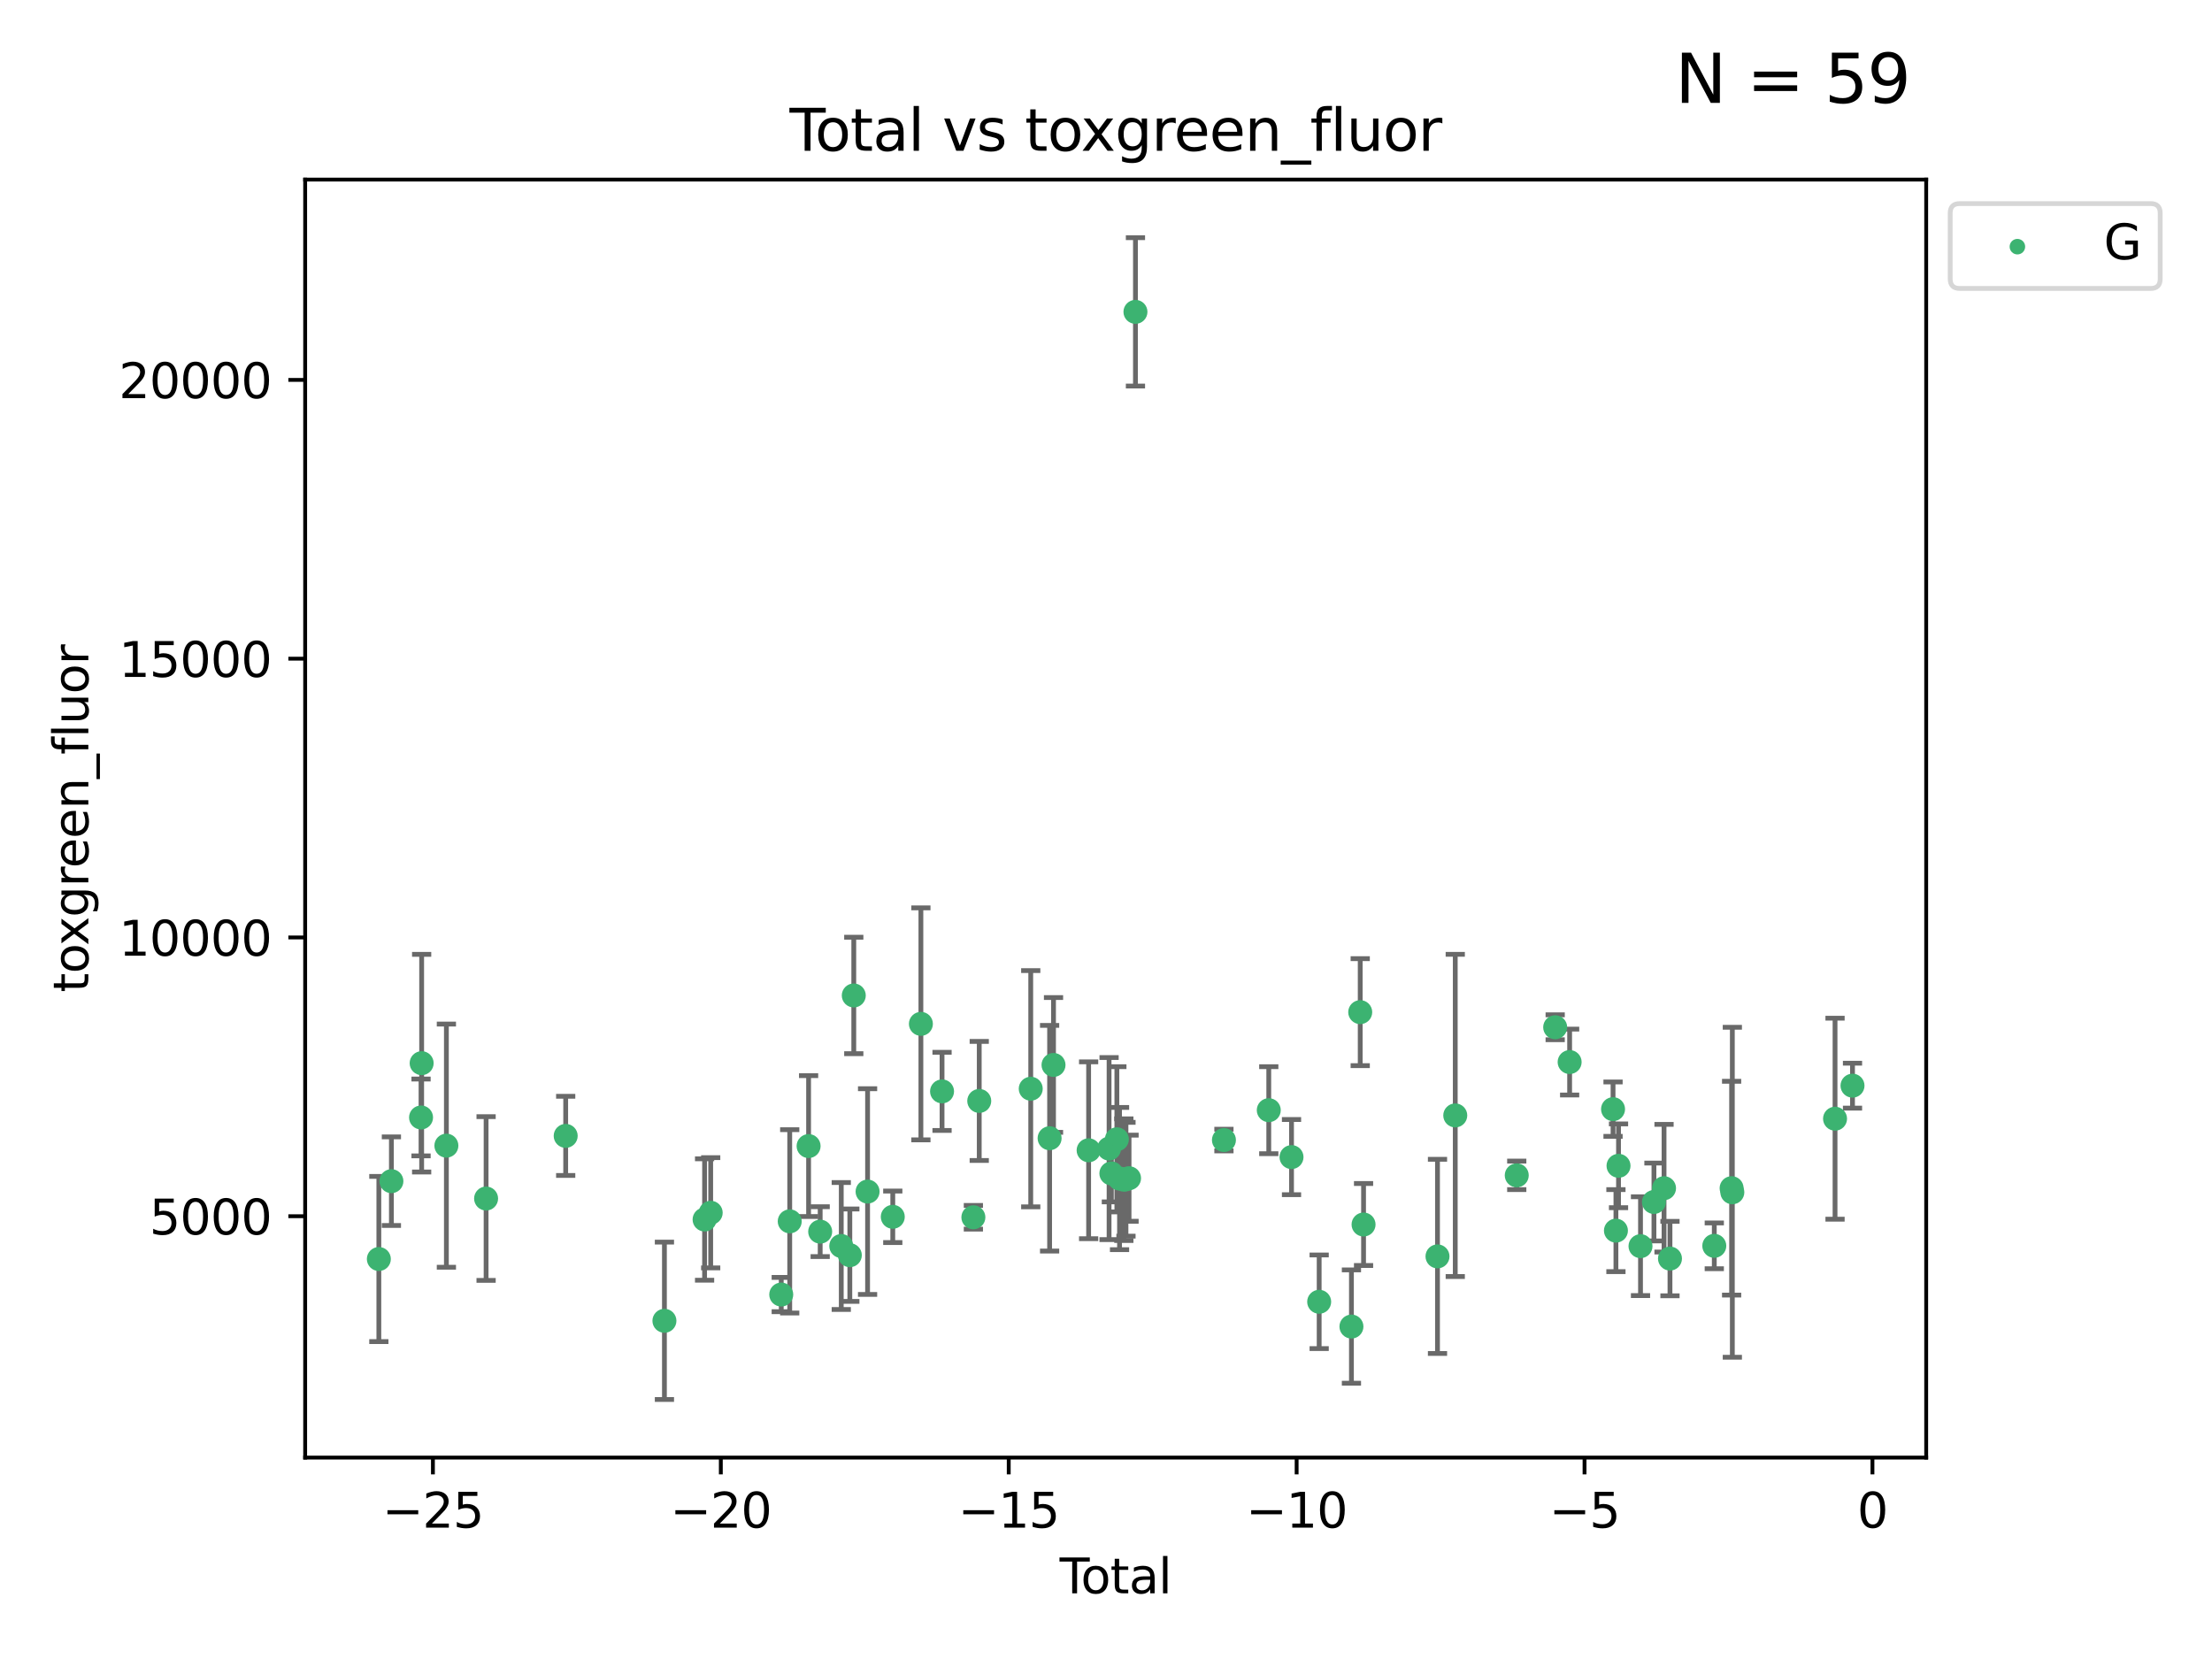 <?xml version="1.0" encoding="utf-8" standalone="no"?>
<!DOCTYPE svg PUBLIC "-//W3C//DTD SVG 1.1//EN"
  "http://www.w3.org/Graphics/SVG/1.1/DTD/svg11.dtd">
<svg xmlns:xlink="http://www.w3.org/1999/xlink" width="460.8pt" height="345.6pt" viewBox="0 0 460.8 345.6" xmlns="http://www.w3.org/2000/svg" version="1.1">
 <defs>
  <style type="text/css">*{stroke-linejoin: round; stroke-linecap: butt}</style>
 </defs>
 <g id="figure_1">
  <g id="patch_1">
   <path d="M 0 345.6 
L 460.8 345.6 
L 460.8 0 
L 0 0 
z
" style="fill: #ffffff"/>
  </g>
  <g id="axes_1">
   <g id="patch_2">
    <path d="M 63.571 303.64 
L 401.26 303.64 
L 401.26 37.411 
L 63.571 37.411 
z
" style="fill: #ffffff"/>
   </g>
   <g id="PathCollection_1">
    <defs>
     <path id="mb769b8dfa2" d="M 0 1.118 
C 0.297 1.118 0.581 1 0.791 0.791 
C 1 0.581 1.118 0.297 1.118 0 
C 1.118 -0.297 1 -0.581 0.791 -0.791 
C 0.581 -1 0.297 -1.118 0 -1.118 
C -0.297 -1.118 -0.581 -1 -0.791 -0.791 
C -1 -0.581 -1.118 -0.297 -1.118 0 
C -1.118 0.297 -1 0.581 -0.791 0.791 
C -0.581 1 -0.297 1.118 0 1.118 
z
" style="stroke: #3cb371"/>
    </defs>
    <g clip-path="url(#pc9accd6a04)">
     <use xlink:href="#mb769b8dfa2" x="78.921" y="262.275" style="fill: #3cb371; stroke: #3cb371"/>
     <use xlink:href="#mb769b8dfa2" x="81.536" y="246.059" style="fill: #3cb371; stroke: #3cb371"/>
     <use xlink:href="#mb769b8dfa2" x="87.712" y="232.789" style="fill: #3cb371; stroke: #3cb371"/>
     <use xlink:href="#mb769b8dfa2" x="87.837" y="221.478" style="fill: #3cb371; stroke: #3cb371"/>
     <use xlink:href="#mb769b8dfa2" x="92.99" y="238.659" style="fill: #3cb371; stroke: #3cb371"/>
     <use xlink:href="#mb769b8dfa2" x="101.262" y="249.676" style="fill: #3cb371; stroke: #3cb371"/>
     <use xlink:href="#mb769b8dfa2" x="117.843" y="236.625" style="fill: #3cb371; stroke: #3cb371"/>
     <use xlink:href="#mb769b8dfa2" x="138.412" y="275.148" style="fill: #3cb371; stroke: #3cb371"/>
     <use xlink:href="#mb769b8dfa2" x="146.778" y="254.048" style="fill: #3cb371; stroke: #3cb371"/>
     <use xlink:href="#mb769b8dfa2" x="148.05" y="252.641" style="fill: #3cb371; stroke: #3cb371"/>
     <use xlink:href="#mb769b8dfa2" x="162.747" y="269.678" style="fill: #3cb371; stroke: #3cb371"/>
     <use xlink:href="#mb769b8dfa2" x="164.514" y="254.428" style="fill: #3cb371; stroke: #3cb371"/>
     <use xlink:href="#mb769b8dfa2" x="168.445" y="238.748" style="fill: #3cb371; stroke: #3cb371"/>
     <use xlink:href="#mb769b8dfa2" x="170.859" y="256.574" style="fill: #3cb371; stroke: #3cb371"/>
     <use xlink:href="#mb769b8dfa2" x="175.251" y="259.566" style="fill: #3cb371; stroke: #3cb371"/>
     <use xlink:href="#mb769b8dfa2" x="177.034" y="261.478" style="fill: #3cb371; stroke: #3cb371"/>
     <use xlink:href="#mb769b8dfa2" x="177.858" y="207.373" style="fill: #3cb371; stroke: #3cb371"/>
     <use xlink:href="#mb769b8dfa2" x="180.732" y="248.227" style="fill: #3cb371; stroke: #3cb371"/>
     <use xlink:href="#mb769b8dfa2" x="185.982" y="253.484" style="fill: #3cb371; stroke: #3cb371"/>
     <use xlink:href="#mb769b8dfa2" x="191.84" y="213.288" style="fill: #3cb371; stroke: #3cb371"/>
     <use xlink:href="#mb769b8dfa2" x="196.246" y="227.355" style="fill: #3cb371; stroke: #3cb371"/>
     <use xlink:href="#mb769b8dfa2" x="202.772" y="253.586" style="fill: #3cb371; stroke: #3cb371"/>
     <use xlink:href="#mb769b8dfa2" x="203.995" y="229.346" style="fill: #3cb371; stroke: #3cb371"/>
     <use xlink:href="#mb769b8dfa2" x="214.722" y="226.801" style="fill: #3cb371; stroke: #3cb371"/>
     <use xlink:href="#mb769b8dfa2" x="218.653" y="237.114" style="fill: #3cb371; stroke: #3cb371"/>
     <use xlink:href="#mb769b8dfa2" x="219.467" y="221.848" style="fill: #3cb371; stroke: #3cb371"/>
     <use xlink:href="#mb769b8dfa2" x="226.78" y="239.626" style="fill: #3cb371; stroke: #3cb371"/>
     <use xlink:href="#mb769b8dfa2" x="231.041" y="239.271" style="fill: #3cb371; stroke: #3cb371"/>
     <use xlink:href="#mb769b8dfa2" x="231.519" y="244.445" style="fill: #3cb371; stroke: #3cb371"/>
     <use xlink:href="#mb769b8dfa2" x="232.663" y="237.336" style="fill: #3cb371; stroke: #3cb371"/>
     <use xlink:href="#mb769b8dfa2" x="233.22" y="245.516" style="fill: #3cb371; stroke: #3cb371"/>
     <use xlink:href="#mb769b8dfa2" x="234.118" y="245.747" style="fill: #3cb371; stroke: #3cb371"/>
     <use xlink:href="#mb769b8dfa2" x="234.56" y="245.659" style="fill: #3cb371; stroke: #3cb371"/>
     <use xlink:href="#mb769b8dfa2" x="235.201" y="245.441" style="fill: #3cb371; stroke: #3cb371"/>
     <use xlink:href="#mb769b8dfa2" x="236.535" y="64.967" style="fill: #3cb371; stroke: #3cb371"/>
     <use xlink:href="#mb769b8dfa2" x="254.968" y="237.492" style="fill: #3cb371; stroke: #3cb371"/>
     <use xlink:href="#mb769b8dfa2" x="264.308" y="231.271" style="fill: #3cb371; stroke: #3cb371"/>
     <use xlink:href="#mb769b8dfa2" x="269.046" y="241.044" style="fill: #3cb371; stroke: #3cb371"/>
     <use xlink:href="#mb769b8dfa2" x="274.807" y="271.184" style="fill: #3cb371; stroke: #3cb371"/>
     <use xlink:href="#mb769b8dfa2" x="281.529" y="276.348" style="fill: #3cb371; stroke: #3cb371"/>
     <use xlink:href="#mb769b8dfa2" x="283.359" y="210.849" style="fill: #3cb371; stroke: #3cb371"/>
     <use xlink:href="#mb769b8dfa2" x="284.054" y="255.088" style="fill: #3cb371; stroke: #3cb371"/>
     <use xlink:href="#mb769b8dfa2" x="299.457" y="261.727" style="fill: #3cb371; stroke: #3cb371"/>
     <use xlink:href="#mb769b8dfa2" x="303.157" y="232.364" style="fill: #3cb371; stroke: #3cb371"/>
     <use xlink:href="#mb769b8dfa2" x="315.967" y="244.846" style="fill: #3cb371; stroke: #3cb371"/>
     <use xlink:href="#mb769b8dfa2" x="323.973" y="213.997" style="fill: #3cb371; stroke: #3cb371"/>
     <use xlink:href="#mb769b8dfa2" x="326.983" y="221.245" style="fill: #3cb371; stroke: #3cb371"/>
     <use xlink:href="#mb769b8dfa2" x="336.027" y="231.055" style="fill: #3cb371; stroke: #3cb371"/>
     <use xlink:href="#mb769b8dfa2" x="336.628" y="256.363" style="fill: #3cb371; stroke: #3cb371"/>
     <use xlink:href="#mb769b8dfa2" x="337.168" y="242.857" style="fill: #3cb371; stroke: #3cb371"/>
     <use xlink:href="#mb769b8dfa2" x="341.748" y="259.599" style="fill: #3cb371; stroke: #3cb371"/>
     <use xlink:href="#mb769b8dfa2" x="344.547" y="250.396" style="fill: #3cb371; stroke: #3cb371"/>
     <use xlink:href="#mb769b8dfa2" x="346.649" y="247.523" style="fill: #3cb371; stroke: #3cb371"/>
     <use xlink:href="#mb769b8dfa2" x="347.887" y="262.184" style="fill: #3cb371; stroke: #3cb371"/>
     <use xlink:href="#mb769b8dfa2" x="357.117" y="259.531" style="fill: #3cb371; stroke: #3cb371"/>
     <use xlink:href="#mb769b8dfa2" x="360.727" y="247.521" style="fill: #3cb371; stroke: #3cb371"/>
     <use xlink:href="#mb769b8dfa2" x="360.878" y="248.374" style="fill: #3cb371; stroke: #3cb371"/>
     <use xlink:href="#mb769b8dfa2" x="382.273" y="233.046" style="fill: #3cb371; stroke: #3cb371"/>
     <use xlink:href="#mb769b8dfa2" x="385.911" y="226.164" style="fill: #3cb371; stroke: #3cb371"/>
    </g>
   </g>
   <g id="matplotlib.axis_1">
    <g id="xtick_1">
     <g id="line2d_1">
      <defs>
       <path id="m10fb995ee6" d="M 0 0 
L 0 3.5 
" style="stroke: #000000; stroke-width: 0.8"/>
      </defs>
      <g>
       <use xlink:href="#m10fb995ee6" x="90.184" y="303.64" style="stroke: #000000; stroke-width: 0.8"/>
      </g>
     </g>
     <g id="text_1">
      <!-- −25 -->
      <g transform="translate(79.632 318.238)scale(0.1 -0.1)">
       <defs>
        <path id="DejaVuSans-2212" d="M 678 2272 
L 4684 2272 
L 4684 1741 
L 678 1741 
L 678 2272 
z
" transform="scale(0.016)"/>
        <path id="DejaVuSans-32" d="M 1228 531 
L 3431 531 
L 3431 0 
L 469 0 
L 469 531 
Q 828 903 1448 1529 
Q 2069 2156 2228 2338 
Q 2531 2678 2651 2914 
Q 2772 3150 2772 3378 
Q 2772 3750 2511 3984 
Q 2250 4219 1831 4219 
Q 1534 4219 1204 4116 
Q 875 4013 500 3803 
L 500 4441 
Q 881 4594 1212 4672 
Q 1544 4750 1819 4750 
Q 2544 4750 2975 4387 
Q 3406 4025 3406 3419 
Q 3406 3131 3298 2873 
Q 3191 2616 2906 2266 
Q 2828 2175 2409 1742 
Q 1991 1309 1228 531 
z
" transform="scale(0.016)"/>
        <path id="DejaVuSans-35" d="M 691 4666 
L 3169 4666 
L 3169 4134 
L 1269 4134 
L 1269 2991 
Q 1406 3038 1543 3061 
Q 1681 3084 1819 3084 
Q 2600 3084 3056 2656 
Q 3513 2228 3513 1497 
Q 3513 744 3044 326 
Q 2575 -91 1722 -91 
Q 1428 -91 1123 -41 
Q 819 9 494 109 
L 494 744 
Q 775 591 1075 516 
Q 1375 441 1709 441 
Q 2250 441 2565 725 
Q 2881 1009 2881 1497 
Q 2881 1984 2565 2268 
Q 2250 2553 1709 2553 
Q 1456 2553 1204 2497 
Q 953 2441 691 2322 
L 691 4666 
z
" transform="scale(0.016)"/>
       </defs>
       <use xlink:href="#DejaVuSans-2212"/>
       <use xlink:href="#DejaVuSans-32" x="83.789"/>
       <use xlink:href="#DejaVuSans-35" x="147.412"/>
      </g>
     </g>
    </g>
    <g id="xtick_2">
     <g id="line2d_2">
      <g>
       <use xlink:href="#m10fb995ee6" x="150.16" y="303.64" style="stroke: #000000; stroke-width: 0.8"/>
      </g>
     </g>
     <g id="text_2">
      <!-- −20 -->
      <g transform="translate(139.608 318.238)scale(0.1 -0.1)">
       <defs>
        <path id="DejaVuSans-30" d="M 2034 4250 
Q 1547 4250 1301 3770 
Q 1056 3291 1056 2328 
Q 1056 1369 1301 889 
Q 1547 409 2034 409 
Q 2525 409 2770 889 
Q 3016 1369 3016 2328 
Q 3016 3291 2770 3770 
Q 2525 4250 2034 4250 
z
M 2034 4750 
Q 2819 4750 3233 4129 
Q 3647 3509 3647 2328 
Q 3647 1150 3233 529 
Q 2819 -91 2034 -91 
Q 1250 -91 836 529 
Q 422 1150 422 2328 
Q 422 3509 836 4129 
Q 1250 4750 2034 4750 
z
" transform="scale(0.016)"/>
       </defs>
       <use xlink:href="#DejaVuSans-2212"/>
       <use xlink:href="#DejaVuSans-32" x="83.789"/>
       <use xlink:href="#DejaVuSans-30" x="147.412"/>
      </g>
     </g>
    </g>
    <g id="xtick_3">
     <g id="line2d_3">
      <g>
       <use xlink:href="#m10fb995ee6" x="210.136" y="303.64" style="stroke: #000000; stroke-width: 0.8"/>
      </g>
     </g>
     <g id="text_3">
      <!-- −15 -->
      <g transform="translate(199.584 318.238)scale(0.1 -0.1)">
       <defs>
        <path id="DejaVuSans-31" d="M 794 531 
L 1825 531 
L 1825 4091 
L 703 3866 
L 703 4441 
L 1819 4666 
L 2450 4666 
L 2450 531 
L 3481 531 
L 3481 0 
L 794 0 
L 794 531 
z
" transform="scale(0.016)"/>
       </defs>
       <use xlink:href="#DejaVuSans-2212"/>
       <use xlink:href="#DejaVuSans-31" x="83.789"/>
       <use xlink:href="#DejaVuSans-35" x="147.412"/>
      </g>
     </g>
    </g>
    <g id="xtick_4">
     <g id="line2d_4">
      <g>
       <use xlink:href="#m10fb995ee6" x="270.112" y="303.64" style="stroke: #000000; stroke-width: 0.8"/>
      </g>
     </g>
     <g id="text_4">
      <!-- −10 -->
      <g transform="translate(259.56 318.238)scale(0.1 -0.1)">
       <use xlink:href="#DejaVuSans-2212"/>
       <use xlink:href="#DejaVuSans-31" x="83.789"/>
       <use xlink:href="#DejaVuSans-30" x="147.412"/>
      </g>
     </g>
    </g>
    <g id="xtick_5">
     <g id="line2d_5">
      <g>
       <use xlink:href="#m10fb995ee6" x="330.088" y="303.64" style="stroke: #000000; stroke-width: 0.8"/>
      </g>
     </g>
     <g id="text_5">
      <!-- −5 -->
      <g transform="translate(322.717 318.238)scale(0.1 -0.1)">
       <use xlink:href="#DejaVuSans-2212"/>
       <use xlink:href="#DejaVuSans-35" x="83.789"/>
      </g>
     </g>
    </g>
    <g id="xtick_6">
     <g id="line2d_6">
      <g>
       <use xlink:href="#m10fb995ee6" x="390.064" y="303.64" style="stroke: #000000; stroke-width: 0.8"/>
      </g>
     </g>
     <g id="text_6">
      <!-- 0 -->
      <g transform="translate(386.883 318.238)scale(0.1 -0.1)">
       <use xlink:href="#DejaVuSans-30"/>
      </g>
     </g>
    </g>
    <g id="text_7">
     <!-- Total -->
     <g transform="translate(220.739 331.917)scale(0.1 -0.1)">
      <defs>
       <path id="DejaVuSans-54" d="M -19 4666 
L 3928 4666 
L 3928 4134 
L 2272 4134 
L 2272 0 
L 1638 0 
L 1638 4134 
L -19 4134 
L -19 4666 
z
" transform="scale(0.016)"/>
       <path id="DejaVuSans-6f" d="M 1959 3097 
Q 1497 3097 1228 2736 
Q 959 2375 959 1747 
Q 959 1119 1226 758 
Q 1494 397 1959 397 
Q 2419 397 2687 759 
Q 2956 1122 2956 1747 
Q 2956 2369 2687 2733 
Q 2419 3097 1959 3097 
z
M 1959 3584 
Q 2709 3584 3137 3096 
Q 3566 2609 3566 1747 
Q 3566 888 3137 398 
Q 2709 -91 1959 -91 
Q 1206 -91 779 398 
Q 353 888 353 1747 
Q 353 2609 779 3096 
Q 1206 3584 1959 3584 
z
" transform="scale(0.016)"/>
       <path id="DejaVuSans-74" d="M 1172 4494 
L 1172 3500 
L 2356 3500 
L 2356 3053 
L 1172 3053 
L 1172 1153 
Q 1172 725 1289 603 
Q 1406 481 1766 481 
L 2356 481 
L 2356 0 
L 1766 0 
Q 1100 0 847 248 
Q 594 497 594 1153 
L 594 3053 
L 172 3053 
L 172 3500 
L 594 3500 
L 594 4494 
L 1172 4494 
z
" transform="scale(0.016)"/>
       <path id="DejaVuSans-61" d="M 2194 1759 
Q 1497 1759 1228 1600 
Q 959 1441 959 1056 
Q 959 750 1161 570 
Q 1363 391 1709 391 
Q 2188 391 2477 730 
Q 2766 1069 2766 1631 
L 2766 1759 
L 2194 1759 
z
M 3341 1997 
L 3341 0 
L 2766 0 
L 2766 531 
Q 2569 213 2275 61 
Q 1981 -91 1556 -91 
Q 1019 -91 701 211 
Q 384 513 384 1019 
Q 384 1609 779 1909 
Q 1175 2209 1959 2209 
L 2766 2209 
L 2766 2266 
Q 2766 2663 2505 2880 
Q 2244 3097 1772 3097 
Q 1472 3097 1187 3025 
Q 903 2953 641 2809 
L 641 3341 
Q 956 3463 1253 3523 
Q 1550 3584 1831 3584 
Q 2591 3584 2966 3190 
Q 3341 2797 3341 1997 
z
" transform="scale(0.016)"/>
       <path id="DejaVuSans-6c" d="M 603 4863 
L 1178 4863 
L 1178 0 
L 603 0 
L 603 4863 
z
" transform="scale(0.016)"/>
      </defs>
      <use xlink:href="#DejaVuSans-54"/>
      <use xlink:href="#DejaVuSans-6f" x="44.084"/>
      <use xlink:href="#DejaVuSans-74" x="105.266"/>
      <use xlink:href="#DejaVuSans-61" x="144.475"/>
      <use xlink:href="#DejaVuSans-6c" x="205.754"/>
     </g>
    </g>
   </g>
   <g id="matplotlib.axis_2">
    <g id="ytick_1">
     <g id="line2d_7">
      <defs>
       <path id="m0b64a073e6" d="M 0 0 
L -3.5 0 
" style="stroke: #000000; stroke-width: 0.8"/>
      </defs>
      <g>
       <use xlink:href="#m0b64a073e6" x="63.571" y="253.36" style="stroke: #000000; stroke-width: 0.8"/>
      </g>
     </g>
     <g id="text_8">
      <!-- 5000 -->
      <g transform="translate(31.121 257.159)scale(0.1 -0.1)">
       <use xlink:href="#DejaVuSans-35"/>
       <use xlink:href="#DejaVuSans-30" x="63.623"/>
       <use xlink:href="#DejaVuSans-30" x="127.246"/>
       <use xlink:href="#DejaVuSans-30" x="190.869"/>
      </g>
     </g>
    </g>
    <g id="ytick_2">
     <g id="line2d_8">
      <g>
       <use xlink:href="#m0b64a073e6" x="63.571" y="195.287" style="stroke: #000000; stroke-width: 0.8"/>
      </g>
     </g>
     <g id="text_9">
      <!-- 10000 -->
      <g transform="translate(24.759 199.086)scale(0.1 -0.1)">
       <use xlink:href="#DejaVuSans-31"/>
       <use xlink:href="#DejaVuSans-30" x="63.623"/>
       <use xlink:href="#DejaVuSans-30" x="127.246"/>
       <use xlink:href="#DejaVuSans-30" x="190.869"/>
       <use xlink:href="#DejaVuSans-30" x="254.492"/>
      </g>
     </g>
    </g>
    <g id="ytick_3">
     <g id="line2d_9">
      <g>
       <use xlink:href="#m0b64a073e6" x="63.571" y="137.214" style="stroke: #000000; stroke-width: 0.8"/>
      </g>
     </g>
     <g id="text_10">
      <!-- 15000 -->
      <g transform="translate(24.759 141.014)scale(0.1 -0.1)">
       <use xlink:href="#DejaVuSans-31"/>
       <use xlink:href="#DejaVuSans-35" x="63.623"/>
       <use xlink:href="#DejaVuSans-30" x="127.246"/>
       <use xlink:href="#DejaVuSans-30" x="190.869"/>
       <use xlink:href="#DejaVuSans-30" x="254.492"/>
      </g>
     </g>
    </g>
    <g id="ytick_4">
     <g id="line2d_10">
      <g>
       <use xlink:href="#m0b64a073e6" x="63.571" y="79.142" style="stroke: #000000; stroke-width: 0.8"/>
      </g>
     </g>
     <g id="text_11">
      <!-- 20000 -->
      <g transform="translate(24.759 82.941)scale(0.1 -0.1)">
       <use xlink:href="#DejaVuSans-32"/>
       <use xlink:href="#DejaVuSans-30" x="63.623"/>
       <use xlink:href="#DejaVuSans-30" x="127.246"/>
       <use xlink:href="#DejaVuSans-30" x="190.869"/>
       <use xlink:href="#DejaVuSans-30" x="254.492"/>
      </g>
     </g>
    </g>
    <g id="text_12">
     <!-- toxgreen_fluor -->
     <g transform="translate(18.401 206.72)rotate(-90)scale(0.1 -0.1)">
      <defs>
       <path id="DejaVuSans-78" d="M 3513 3500 
L 2247 1797 
L 3578 0 
L 2900 0 
L 1881 1375 
L 863 0 
L 184 0 
L 1544 1831 
L 300 3500 
L 978 3500 
L 1906 2253 
L 2834 3500 
L 3513 3500 
z
" transform="scale(0.016)"/>
       <path id="DejaVuSans-67" d="M 2906 1791 
Q 2906 2416 2648 2759 
Q 2391 3103 1925 3103 
Q 1463 3103 1205 2759 
Q 947 2416 947 1791 
Q 947 1169 1205 825 
Q 1463 481 1925 481 
Q 2391 481 2648 825 
Q 2906 1169 2906 1791 
z
M 3481 434 
Q 3481 -459 3084 -895 
Q 2688 -1331 1869 -1331 
Q 1566 -1331 1297 -1286 
Q 1028 -1241 775 -1147 
L 775 -588 
Q 1028 -725 1275 -790 
Q 1522 -856 1778 -856 
Q 2344 -856 2625 -561 
Q 2906 -266 2906 331 
L 2906 616 
Q 2728 306 2450 153 
Q 2172 0 1784 0 
Q 1141 0 747 490 
Q 353 981 353 1791 
Q 353 2603 747 3093 
Q 1141 3584 1784 3584 
Q 2172 3584 2450 3431 
Q 2728 3278 2906 2969 
L 2906 3500 
L 3481 3500 
L 3481 434 
z
" transform="scale(0.016)"/>
       <path id="DejaVuSans-72" d="M 2631 2963 
Q 2534 3019 2420 3045 
Q 2306 3072 2169 3072 
Q 1681 3072 1420 2755 
Q 1159 2438 1159 1844 
L 1159 0 
L 581 0 
L 581 3500 
L 1159 3500 
L 1159 2956 
Q 1341 3275 1631 3429 
Q 1922 3584 2338 3584 
Q 2397 3584 2469 3576 
Q 2541 3569 2628 3553 
L 2631 2963 
z
" transform="scale(0.016)"/>
       <path id="DejaVuSans-65" d="M 3597 1894 
L 3597 1613 
L 953 1613 
Q 991 1019 1311 708 
Q 1631 397 2203 397 
Q 2534 397 2845 478 
Q 3156 559 3463 722 
L 3463 178 
Q 3153 47 2828 -22 
Q 2503 -91 2169 -91 
Q 1331 -91 842 396 
Q 353 884 353 1716 
Q 353 2575 817 3079 
Q 1281 3584 2069 3584 
Q 2775 3584 3186 3129 
Q 3597 2675 3597 1894 
z
M 3022 2063 
Q 3016 2534 2758 2815 
Q 2500 3097 2075 3097 
Q 1594 3097 1305 2825 
Q 1016 2553 972 2059 
L 3022 2063 
z
" transform="scale(0.016)"/>
       <path id="DejaVuSans-6e" d="M 3513 2113 
L 3513 0 
L 2938 0 
L 2938 2094 
Q 2938 2591 2744 2837 
Q 2550 3084 2163 3084 
Q 1697 3084 1428 2787 
Q 1159 2491 1159 1978 
L 1159 0 
L 581 0 
L 581 3500 
L 1159 3500 
L 1159 2956 
Q 1366 3272 1645 3428 
Q 1925 3584 2291 3584 
Q 2894 3584 3203 3211 
Q 3513 2838 3513 2113 
z
" transform="scale(0.016)"/>
       <path id="DejaVuSans-5f" d="M 3263 -1063 
L 3263 -1509 
L -63 -1509 
L -63 -1063 
L 3263 -1063 
z
" transform="scale(0.016)"/>
       <path id="DejaVuSans-66" d="M 2375 4863 
L 2375 4384 
L 1825 4384 
Q 1516 4384 1395 4259 
Q 1275 4134 1275 3809 
L 1275 3500 
L 2222 3500 
L 2222 3053 
L 1275 3053 
L 1275 0 
L 697 0 
L 697 3053 
L 147 3053 
L 147 3500 
L 697 3500 
L 697 3744 
Q 697 4328 969 4595 
Q 1241 4863 1831 4863 
L 2375 4863 
z
" transform="scale(0.016)"/>
       <path id="DejaVuSans-75" d="M 544 1381 
L 544 3500 
L 1119 3500 
L 1119 1403 
Q 1119 906 1312 657 
Q 1506 409 1894 409 
Q 2359 409 2629 706 
Q 2900 1003 2900 1516 
L 2900 3500 
L 3475 3500 
L 3475 0 
L 2900 0 
L 2900 538 
Q 2691 219 2414 64 
Q 2138 -91 1772 -91 
Q 1169 -91 856 284 
Q 544 659 544 1381 
z
M 1991 3584 
L 1991 3584 
z
" transform="scale(0.016)"/>
      </defs>
      <use xlink:href="#DejaVuSans-74"/>
      <use xlink:href="#DejaVuSans-6f" x="39.209"/>
      <use xlink:href="#DejaVuSans-78" x="97.266"/>
      <use xlink:href="#DejaVuSans-67" x="156.445"/>
      <use xlink:href="#DejaVuSans-72" x="219.922"/>
      <use xlink:href="#DejaVuSans-65" x="258.785"/>
      <use xlink:href="#DejaVuSans-65" x="320.309"/>
      <use xlink:href="#DejaVuSans-6e" x="381.832"/>
      <use xlink:href="#DejaVuSans-5f" x="445.211"/>
      <use xlink:href="#DejaVuSans-66" x="495.211"/>
      <use xlink:href="#DejaVuSans-6c" x="530.416"/>
      <use xlink:href="#DejaVuSans-75" x="558.199"/>
      <use xlink:href="#DejaVuSans-6f" x="621.578"/>
      <use xlink:href="#DejaVuSans-72" x="682.76"/>
     </g>
    </g>
   </g>
   <g id="LineCollection_1">
    <path d="M 78.921 279.48 
L 78.921 245.069 
" clip-path="url(#pc9accd6a04)" style="fill: none; stroke: #696969"/>
    <path d="M 81.536 255.286 
L 81.536 236.832 
" clip-path="url(#pc9accd6a04)" style="fill: none; stroke: #696969"/>
    <path d="M 87.712 240.792 
L 87.712 224.785 
" clip-path="url(#pc9accd6a04)" style="fill: none; stroke: #696969"/>
    <path d="M 87.837 244.149 
L 87.837 198.806 
" clip-path="url(#pc9accd6a04)" style="fill: none; stroke: #696969"/>
    <path d="M 92.99 263.987 
L 92.99 213.332 
" clip-path="url(#pc9accd6a04)" style="fill: none; stroke: #696969"/>
    <path d="M 101.262 266.733 
L 101.262 232.618 
" clip-path="url(#pc9accd6a04)" style="fill: none; stroke: #696969"/>
    <path d="M 117.843 244.87 
L 117.843 228.381 
" clip-path="url(#pc9accd6a04)" style="fill: none; stroke: #696969"/>
    <path d="M 138.412 291.539 
L 138.412 258.758 
" clip-path="url(#pc9accd6a04)" style="fill: none; stroke: #696969"/>
    <path d="M 146.778 266.69 
L 146.778 241.405 
" clip-path="url(#pc9accd6a04)" style="fill: none; stroke: #696969"/>
    <path d="M 148.05 264.126 
L 148.05 241.156 
" clip-path="url(#pc9accd6a04)" style="fill: none; stroke: #696969"/>
    <path d="M 162.747 273.247 
L 162.747 266.109 
" clip-path="url(#pc9accd6a04)" style="fill: none; stroke: #696969"/>
    <path d="M 164.514 273.524 
L 164.514 235.332 
" clip-path="url(#pc9accd6a04)" style="fill: none; stroke: #696969"/>
    <path d="M 168.445 253.422 
L 168.445 224.074 
" clip-path="url(#pc9accd6a04)" style="fill: none; stroke: #696969"/>
    <path d="M 170.859 261.766 
L 170.859 251.381 
" clip-path="url(#pc9accd6a04)" style="fill: none; stroke: #696969"/>
    <path d="M 175.251 272.787 
L 175.251 246.345 
" clip-path="url(#pc9accd6a04)" style="fill: none; stroke: #696969"/>
    <path d="M 177.034 271.103 
L 177.034 251.854 
" clip-path="url(#pc9accd6a04)" style="fill: none; stroke: #696969"/>
    <path d="M 177.858 219.501 
L 177.858 195.245 
" clip-path="url(#pc9accd6a04)" style="fill: none; stroke: #696969"/>
    <path d="M 180.732 269.655 
L 180.732 226.8 
" clip-path="url(#pc9accd6a04)" style="fill: none; stroke: #696969"/>
    <path d="M 185.982 258.847 
L 185.982 248.121 
" clip-path="url(#pc9accd6a04)" style="fill: none; stroke: #696969"/>
    <path d="M 191.84 237.453 
L 191.84 189.124 
" clip-path="url(#pc9accd6a04)" style="fill: none; stroke: #696969"/>
    <path d="M 196.246 235.496 
L 196.246 219.213 
" clip-path="url(#pc9accd6a04)" style="fill: none; stroke: #696969"/>
    <path d="M 202.772 256.053 
L 202.772 251.119 
" clip-path="url(#pc9accd6a04)" style="fill: none; stroke: #696969"/>
    <path d="M 203.995 241.748 
L 203.995 216.944 
" clip-path="url(#pc9accd6a04)" style="fill: none; stroke: #696969"/>
    <path d="M 214.722 251.409 
L 214.722 202.193 
" clip-path="url(#pc9accd6a04)" style="fill: none; stroke: #696969"/>
    <path d="M 218.653 260.618 
L 218.653 213.61 
" clip-path="url(#pc9accd6a04)" style="fill: none; stroke: #696969"/>
    <path d="M 219.467 235.889 
L 219.467 207.808 
" clip-path="url(#pc9accd6a04)" style="fill: none; stroke: #696969"/>
    <path d="M 226.78 258.046 
L 226.78 221.206 
" clip-path="url(#pc9accd6a04)" style="fill: none; stroke: #696969"/>
    <path d="M 231.041 258.233 
L 231.041 220.309 
" clip-path="url(#pc9accd6a04)" style="fill: none; stroke: #696969"/>
    <path d="M 231.519 250.373 
L 231.519 238.518 
" clip-path="url(#pc9accd6a04)" style="fill: none; stroke: #696969"/>
    <path d="M 232.663 252.46 
L 232.663 222.212 
" clip-path="url(#pc9accd6a04)" style="fill: none; stroke: #696969"/>
    <path d="M 233.22 260.33 
L 233.22 230.703 
" clip-path="url(#pc9accd6a04)" style="fill: none; stroke: #696969"/>
    <path d="M 234.118 258.42 
L 234.118 233.075 
" clip-path="url(#pc9accd6a04)" style="fill: none; stroke: #696969"/>
    <path d="M 234.56 257.517 
L 234.56 233.802 
" clip-path="url(#pc9accd6a04)" style="fill: none; stroke: #696969"/>
    <path d="M 235.201 254.412 
L 235.201 236.471 
" clip-path="url(#pc9accd6a04)" style="fill: none; stroke: #696969"/>
    <path d="M 236.535 80.422 
L 236.535 49.513 
" clip-path="url(#pc9accd6a04)" style="fill: none; stroke: #696969"/>
    <path d="M 254.968 239.749 
L 254.968 235.235 
" clip-path="url(#pc9accd6a04)" style="fill: none; stroke: #696969"/>
    <path d="M 264.308 240.335 
L 264.308 222.207 
" clip-path="url(#pc9accd6a04)" style="fill: none; stroke: #696969"/>
    <path d="M 269.046 248.874 
L 269.046 233.214 
" clip-path="url(#pc9accd6a04)" style="fill: none; stroke: #696969"/>
    <path d="M 274.807 280.938 
L 274.807 261.43 
" clip-path="url(#pc9accd6a04)" style="fill: none; stroke: #696969"/>
    <path d="M 281.529 288.149 
L 281.529 264.546 
" clip-path="url(#pc9accd6a04)" style="fill: none; stroke: #696969"/>
    <path d="M 283.359 221.994 
L 283.359 199.704 
" clip-path="url(#pc9accd6a04)" style="fill: none; stroke: #696969"/>
    <path d="M 284.054 263.627 
L 284.054 246.548 
" clip-path="url(#pc9accd6a04)" style="fill: none; stroke: #696969"/>
    <path d="M 299.457 281.953 
L 299.457 241.502 
" clip-path="url(#pc9accd6a04)" style="fill: none; stroke: #696969"/>
    <path d="M 303.157 265.924 
L 303.157 198.804 
" clip-path="url(#pc9accd6a04)" style="fill: none; stroke: #696969"/>
    <path d="M 315.967 247.818 
L 315.967 241.875 
" clip-path="url(#pc9accd6a04)" style="fill: none; stroke: #696969"/>
    <path d="M 323.973 216.593 
L 323.973 211.402 
" clip-path="url(#pc9accd6a04)" style="fill: none; stroke: #696969"/>
    <path d="M 326.983 228.109 
L 326.983 214.382 
" clip-path="url(#pc9accd6a04)" style="fill: none; stroke: #696969"/>
    <path d="M 336.027 236.719 
L 336.027 225.392 
" clip-path="url(#pc9accd6a04)" style="fill: none; stroke: #696969"/>
    <path d="M 336.628 264.905 
L 336.628 247.82 
" clip-path="url(#pc9accd6a04)" style="fill: none; stroke: #696969"/>
    <path d="M 337.168 251.584 
L 337.168 234.131 
" clip-path="url(#pc9accd6a04)" style="fill: none; stroke: #696969"/>
    <path d="M 341.748 269.895 
L 341.748 249.303 
" clip-path="url(#pc9accd6a04)" style="fill: none; stroke: #696969"/>
    <path d="M 344.547 258.505 
L 344.547 242.287 
" clip-path="url(#pc9accd6a04)" style="fill: none; stroke: #696969"/>
    <path d="M 346.649 260.821 
L 346.649 234.225 
" clip-path="url(#pc9accd6a04)" style="fill: none; stroke: #696969"/>
    <path d="M 347.887 269.935 
L 347.887 254.432 
" clip-path="url(#pc9accd6a04)" style="fill: none; stroke: #696969"/>
    <path d="M 357.117 264.298 
L 357.117 254.764 
" clip-path="url(#pc9accd6a04)" style="fill: none; stroke: #696969"/>
    <path d="M 360.727 269.792 
L 360.727 225.25 
" clip-path="url(#pc9accd6a04)" style="fill: none; stroke: #696969"/>
    <path d="M 360.878 282.744 
L 360.878 214.005 
" clip-path="url(#pc9accd6a04)" style="fill: none; stroke: #696969"/>
    <path d="M 382.273 253.979 
L 382.273 212.113 
" clip-path="url(#pc9accd6a04)" style="fill: none; stroke: #696969"/>
    <path d="M 385.911 230.841 
L 385.911 221.487 
" clip-path="url(#pc9accd6a04)" style="fill: none; stroke: #696969"/>
   </g>
   <g id="line2d_11">
    <defs>
     <path id="m3fbd90fbe0" d="M 2 0 
L -2 -0 
" style="stroke: #696969"/>
    </defs>
    <g clip-path="url(#pc9accd6a04)">
     <use xlink:href="#m3fbd90fbe0" x="78.921" y="279.48" style="fill: #696969; stroke: #696969"/>
     <use xlink:href="#m3fbd90fbe0" x="81.536" y="255.286" style="fill: #696969; stroke: #696969"/>
     <use xlink:href="#m3fbd90fbe0" x="87.712" y="240.792" style="fill: #696969; stroke: #696969"/>
     <use xlink:href="#m3fbd90fbe0" x="87.837" y="244.149" style="fill: #696969; stroke: #696969"/>
     <use xlink:href="#m3fbd90fbe0" x="92.99" y="263.987" style="fill: #696969; stroke: #696969"/>
     <use xlink:href="#m3fbd90fbe0" x="101.262" y="266.733" style="fill: #696969; stroke: #696969"/>
     <use xlink:href="#m3fbd90fbe0" x="117.843" y="244.87" style="fill: #696969; stroke: #696969"/>
     <use xlink:href="#m3fbd90fbe0" x="138.412" y="291.539" style="fill: #696969; stroke: #696969"/>
     <use xlink:href="#m3fbd90fbe0" x="146.778" y="266.69" style="fill: #696969; stroke: #696969"/>
     <use xlink:href="#m3fbd90fbe0" x="148.05" y="264.126" style="fill: #696969; stroke: #696969"/>
     <use xlink:href="#m3fbd90fbe0" x="162.747" y="273.247" style="fill: #696969; stroke: #696969"/>
     <use xlink:href="#m3fbd90fbe0" x="164.514" y="273.524" style="fill: #696969; stroke: #696969"/>
     <use xlink:href="#m3fbd90fbe0" x="168.445" y="253.422" style="fill: #696969; stroke: #696969"/>
     <use xlink:href="#m3fbd90fbe0" x="170.859" y="261.766" style="fill: #696969; stroke: #696969"/>
     <use xlink:href="#m3fbd90fbe0" x="175.251" y="272.787" style="fill: #696969; stroke: #696969"/>
     <use xlink:href="#m3fbd90fbe0" x="177.034" y="271.103" style="fill: #696969; stroke: #696969"/>
     <use xlink:href="#m3fbd90fbe0" x="177.858" y="219.501" style="fill: #696969; stroke: #696969"/>
     <use xlink:href="#m3fbd90fbe0" x="180.732" y="269.655" style="fill: #696969; stroke: #696969"/>
     <use xlink:href="#m3fbd90fbe0" x="185.982" y="258.847" style="fill: #696969; stroke: #696969"/>
     <use xlink:href="#m3fbd90fbe0" x="191.84" y="237.453" style="fill: #696969; stroke: #696969"/>
     <use xlink:href="#m3fbd90fbe0" x="196.246" y="235.496" style="fill: #696969; stroke: #696969"/>
     <use xlink:href="#m3fbd90fbe0" x="202.772" y="256.053" style="fill: #696969; stroke: #696969"/>
     <use xlink:href="#m3fbd90fbe0" x="203.995" y="241.748" style="fill: #696969; stroke: #696969"/>
     <use xlink:href="#m3fbd90fbe0" x="214.722" y="251.409" style="fill: #696969; stroke: #696969"/>
     <use xlink:href="#m3fbd90fbe0" x="218.653" y="260.618" style="fill: #696969; stroke: #696969"/>
     <use xlink:href="#m3fbd90fbe0" x="219.467" y="235.889" style="fill: #696969; stroke: #696969"/>
     <use xlink:href="#m3fbd90fbe0" x="226.78" y="258.046" style="fill: #696969; stroke: #696969"/>
     <use xlink:href="#m3fbd90fbe0" x="231.041" y="258.233" style="fill: #696969; stroke: #696969"/>
     <use xlink:href="#m3fbd90fbe0" x="231.519" y="250.373" style="fill: #696969; stroke: #696969"/>
     <use xlink:href="#m3fbd90fbe0" x="232.663" y="252.46" style="fill: #696969; stroke: #696969"/>
     <use xlink:href="#m3fbd90fbe0" x="233.22" y="260.33" style="fill: #696969; stroke: #696969"/>
     <use xlink:href="#m3fbd90fbe0" x="234.118" y="258.42" style="fill: #696969; stroke: #696969"/>
     <use xlink:href="#m3fbd90fbe0" x="234.56" y="257.517" style="fill: #696969; stroke: #696969"/>
     <use xlink:href="#m3fbd90fbe0" x="235.201" y="254.412" style="fill: #696969; stroke: #696969"/>
     <use xlink:href="#m3fbd90fbe0" x="236.535" y="80.422" style="fill: #696969; stroke: #696969"/>
     <use xlink:href="#m3fbd90fbe0" x="254.968" y="239.749" style="fill: #696969; stroke: #696969"/>
     <use xlink:href="#m3fbd90fbe0" x="264.308" y="240.335" style="fill: #696969; stroke: #696969"/>
     <use xlink:href="#m3fbd90fbe0" x="269.046" y="248.874" style="fill: #696969; stroke: #696969"/>
     <use xlink:href="#m3fbd90fbe0" x="274.807" y="280.938" style="fill: #696969; stroke: #696969"/>
     <use xlink:href="#m3fbd90fbe0" x="281.529" y="288.149" style="fill: #696969; stroke: #696969"/>
     <use xlink:href="#m3fbd90fbe0" x="283.359" y="221.994" style="fill: #696969; stroke: #696969"/>
     <use xlink:href="#m3fbd90fbe0" x="284.054" y="263.627" style="fill: #696969; stroke: #696969"/>
     <use xlink:href="#m3fbd90fbe0" x="299.457" y="281.953" style="fill: #696969; stroke: #696969"/>
     <use xlink:href="#m3fbd90fbe0" x="303.157" y="265.924" style="fill: #696969; stroke: #696969"/>
     <use xlink:href="#m3fbd90fbe0" x="315.967" y="247.818" style="fill: #696969; stroke: #696969"/>
     <use xlink:href="#m3fbd90fbe0" x="323.973" y="216.593" style="fill: #696969; stroke: #696969"/>
     <use xlink:href="#m3fbd90fbe0" x="326.983" y="228.109" style="fill: #696969; stroke: #696969"/>
     <use xlink:href="#m3fbd90fbe0" x="336.027" y="236.719" style="fill: #696969; stroke: #696969"/>
     <use xlink:href="#m3fbd90fbe0" x="336.628" y="264.905" style="fill: #696969; stroke: #696969"/>
     <use xlink:href="#m3fbd90fbe0" x="337.168" y="251.584" style="fill: #696969; stroke: #696969"/>
     <use xlink:href="#m3fbd90fbe0" x="341.748" y="269.895" style="fill: #696969; stroke: #696969"/>
     <use xlink:href="#m3fbd90fbe0" x="344.547" y="258.505" style="fill: #696969; stroke: #696969"/>
     <use xlink:href="#m3fbd90fbe0" x="346.649" y="260.821" style="fill: #696969; stroke: #696969"/>
     <use xlink:href="#m3fbd90fbe0" x="347.887" y="269.935" style="fill: #696969; stroke: #696969"/>
     <use xlink:href="#m3fbd90fbe0" x="357.117" y="264.298" style="fill: #696969; stroke: #696969"/>
     <use xlink:href="#m3fbd90fbe0" x="360.727" y="269.792" style="fill: #696969; stroke: #696969"/>
     <use xlink:href="#m3fbd90fbe0" x="360.878" y="282.744" style="fill: #696969; stroke: #696969"/>
     <use xlink:href="#m3fbd90fbe0" x="382.273" y="253.979" style="fill: #696969; stroke: #696969"/>
     <use xlink:href="#m3fbd90fbe0" x="385.911" y="230.841" style="fill: #696969; stroke: #696969"/>
    </g>
   </g>
   <g id="line2d_12">
    <g clip-path="url(#pc9accd6a04)">
     <use xlink:href="#m3fbd90fbe0" x="78.921" y="245.069" style="fill: #696969; stroke: #696969"/>
     <use xlink:href="#m3fbd90fbe0" x="81.536" y="236.832" style="fill: #696969; stroke: #696969"/>
     <use xlink:href="#m3fbd90fbe0" x="87.712" y="224.785" style="fill: #696969; stroke: #696969"/>
     <use xlink:href="#m3fbd90fbe0" x="87.837" y="198.806" style="fill: #696969; stroke: #696969"/>
     <use xlink:href="#m3fbd90fbe0" x="92.99" y="213.332" style="fill: #696969; stroke: #696969"/>
     <use xlink:href="#m3fbd90fbe0" x="101.262" y="232.618" style="fill: #696969; stroke: #696969"/>
     <use xlink:href="#m3fbd90fbe0" x="117.843" y="228.381" style="fill: #696969; stroke: #696969"/>
     <use xlink:href="#m3fbd90fbe0" x="138.412" y="258.758" style="fill: #696969; stroke: #696969"/>
     <use xlink:href="#m3fbd90fbe0" x="146.778" y="241.405" style="fill: #696969; stroke: #696969"/>
     <use xlink:href="#m3fbd90fbe0" x="148.05" y="241.156" style="fill: #696969; stroke: #696969"/>
     <use xlink:href="#m3fbd90fbe0" x="162.747" y="266.109" style="fill: #696969; stroke: #696969"/>
     <use xlink:href="#m3fbd90fbe0" x="164.514" y="235.332" style="fill: #696969; stroke: #696969"/>
     <use xlink:href="#m3fbd90fbe0" x="168.445" y="224.074" style="fill: #696969; stroke: #696969"/>
     <use xlink:href="#m3fbd90fbe0" x="170.859" y="251.381" style="fill: #696969; stroke: #696969"/>
     <use xlink:href="#m3fbd90fbe0" x="175.251" y="246.345" style="fill: #696969; stroke: #696969"/>
     <use xlink:href="#m3fbd90fbe0" x="177.034" y="251.854" style="fill: #696969; stroke: #696969"/>
     <use xlink:href="#m3fbd90fbe0" x="177.858" y="195.245" style="fill: #696969; stroke: #696969"/>
     <use xlink:href="#m3fbd90fbe0" x="180.732" y="226.8" style="fill: #696969; stroke: #696969"/>
     <use xlink:href="#m3fbd90fbe0" x="185.982" y="248.121" style="fill: #696969; stroke: #696969"/>
     <use xlink:href="#m3fbd90fbe0" x="191.84" y="189.124" style="fill: #696969; stroke: #696969"/>
     <use xlink:href="#m3fbd90fbe0" x="196.246" y="219.213" style="fill: #696969; stroke: #696969"/>
     <use xlink:href="#m3fbd90fbe0" x="202.772" y="251.119" style="fill: #696969; stroke: #696969"/>
     <use xlink:href="#m3fbd90fbe0" x="203.995" y="216.944" style="fill: #696969; stroke: #696969"/>
     <use xlink:href="#m3fbd90fbe0" x="214.722" y="202.193" style="fill: #696969; stroke: #696969"/>
     <use xlink:href="#m3fbd90fbe0" x="218.653" y="213.61" style="fill: #696969; stroke: #696969"/>
     <use xlink:href="#m3fbd90fbe0" x="219.467" y="207.808" style="fill: #696969; stroke: #696969"/>
     <use xlink:href="#m3fbd90fbe0" x="226.78" y="221.206" style="fill: #696969; stroke: #696969"/>
     <use xlink:href="#m3fbd90fbe0" x="231.041" y="220.309" style="fill: #696969; stroke: #696969"/>
     <use xlink:href="#m3fbd90fbe0" x="231.519" y="238.518" style="fill: #696969; stroke: #696969"/>
     <use xlink:href="#m3fbd90fbe0" x="232.663" y="222.212" style="fill: #696969; stroke: #696969"/>
     <use xlink:href="#m3fbd90fbe0" x="233.22" y="230.703" style="fill: #696969; stroke: #696969"/>
     <use xlink:href="#m3fbd90fbe0" x="234.118" y="233.075" style="fill: #696969; stroke: #696969"/>
     <use xlink:href="#m3fbd90fbe0" x="234.56" y="233.802" style="fill: #696969; stroke: #696969"/>
     <use xlink:href="#m3fbd90fbe0" x="235.201" y="236.471" style="fill: #696969; stroke: #696969"/>
     <use xlink:href="#m3fbd90fbe0" x="236.535" y="49.513" style="fill: #696969; stroke: #696969"/>
     <use xlink:href="#m3fbd90fbe0" x="254.968" y="235.235" style="fill: #696969; stroke: #696969"/>
     <use xlink:href="#m3fbd90fbe0" x="264.308" y="222.207" style="fill: #696969; stroke: #696969"/>
     <use xlink:href="#m3fbd90fbe0" x="269.046" y="233.214" style="fill: #696969; stroke: #696969"/>
     <use xlink:href="#m3fbd90fbe0" x="274.807" y="261.43" style="fill: #696969; stroke: #696969"/>
     <use xlink:href="#m3fbd90fbe0" x="281.529" y="264.546" style="fill: #696969; stroke: #696969"/>
     <use xlink:href="#m3fbd90fbe0" x="283.359" y="199.704" style="fill: #696969; stroke: #696969"/>
     <use xlink:href="#m3fbd90fbe0" x="284.054" y="246.548" style="fill: #696969; stroke: #696969"/>
     <use xlink:href="#m3fbd90fbe0" x="299.457" y="241.502" style="fill: #696969; stroke: #696969"/>
     <use xlink:href="#m3fbd90fbe0" x="303.157" y="198.804" style="fill: #696969; stroke: #696969"/>
     <use xlink:href="#m3fbd90fbe0" x="315.967" y="241.875" style="fill: #696969; stroke: #696969"/>
     <use xlink:href="#m3fbd90fbe0" x="323.973" y="211.402" style="fill: #696969; stroke: #696969"/>
     <use xlink:href="#m3fbd90fbe0" x="326.983" y="214.382" style="fill: #696969; stroke: #696969"/>
     <use xlink:href="#m3fbd90fbe0" x="336.027" y="225.392" style="fill: #696969; stroke: #696969"/>
     <use xlink:href="#m3fbd90fbe0" x="336.628" y="247.82" style="fill: #696969; stroke: #696969"/>
     <use xlink:href="#m3fbd90fbe0" x="337.168" y="234.131" style="fill: #696969; stroke: #696969"/>
     <use xlink:href="#m3fbd90fbe0" x="341.748" y="249.303" style="fill: #696969; stroke: #696969"/>
     <use xlink:href="#m3fbd90fbe0" x="344.547" y="242.287" style="fill: #696969; stroke: #696969"/>
     <use xlink:href="#m3fbd90fbe0" x="346.649" y="234.225" style="fill: #696969; stroke: #696969"/>
     <use xlink:href="#m3fbd90fbe0" x="347.887" y="254.432" style="fill: #696969; stroke: #696969"/>
     <use xlink:href="#m3fbd90fbe0" x="357.117" y="254.764" style="fill: #696969; stroke: #696969"/>
     <use xlink:href="#m3fbd90fbe0" x="360.727" y="225.25" style="fill: #696969; stroke: #696969"/>
     <use xlink:href="#m3fbd90fbe0" x="360.878" y="214.005" style="fill: #696969; stroke: #696969"/>
     <use xlink:href="#m3fbd90fbe0" x="382.273" y="212.113" style="fill: #696969; stroke: #696969"/>
     <use xlink:href="#m3fbd90fbe0" x="385.911" y="221.487" style="fill: #696969; stroke: #696969"/>
    </g>
   </g>
   <g id="line2d_13">
    <defs>
     <path id="m03b80ed691" d="M 0 2 
C 0.53 2 1.039 1.789 1.414 1.414 
C 1.789 1.039 2 0.53 2 0 
C 2 -0.53 1.789 -1.039 1.414 -1.414 
C 1.039 -1.789 0.53 -2 0 -2 
C -0.53 -2 -1.039 -1.789 -1.414 -1.414 
C -1.789 -1.039 -2 -0.53 -2 0 
C -2 0.53 -1.789 1.039 -1.414 1.414 
C -1.039 1.789 -0.53 2 0 2 
z
" style="stroke: #3cb371"/>
    </defs>
    <g clip-path="url(#pc9accd6a04)">
     <use xlink:href="#m03b80ed691" x="78.921" y="262.275" style="fill: #3cb371; stroke: #3cb371"/>
     <use xlink:href="#m03b80ed691" x="81.536" y="246.059" style="fill: #3cb371; stroke: #3cb371"/>
     <use xlink:href="#m03b80ed691" x="87.712" y="232.789" style="fill: #3cb371; stroke: #3cb371"/>
     <use xlink:href="#m03b80ed691" x="87.837" y="221.478" style="fill: #3cb371; stroke: #3cb371"/>
     <use xlink:href="#m03b80ed691" x="92.99" y="238.659" style="fill: #3cb371; stroke: #3cb371"/>
     <use xlink:href="#m03b80ed691" x="101.262" y="249.676" style="fill: #3cb371; stroke: #3cb371"/>
     <use xlink:href="#m03b80ed691" x="117.843" y="236.625" style="fill: #3cb371; stroke: #3cb371"/>
     <use xlink:href="#m03b80ed691" x="138.412" y="275.148" style="fill: #3cb371; stroke: #3cb371"/>
     <use xlink:href="#m03b80ed691" x="146.778" y="254.048" style="fill: #3cb371; stroke: #3cb371"/>
     <use xlink:href="#m03b80ed691" x="148.05" y="252.641" style="fill: #3cb371; stroke: #3cb371"/>
     <use xlink:href="#m03b80ed691" x="162.747" y="269.678" style="fill: #3cb371; stroke: #3cb371"/>
     <use xlink:href="#m03b80ed691" x="164.514" y="254.428" style="fill: #3cb371; stroke: #3cb371"/>
     <use xlink:href="#m03b80ed691" x="168.445" y="238.748" style="fill: #3cb371; stroke: #3cb371"/>
     <use xlink:href="#m03b80ed691" x="170.859" y="256.574" style="fill: #3cb371; stroke: #3cb371"/>
     <use xlink:href="#m03b80ed691" x="175.251" y="259.566" style="fill: #3cb371; stroke: #3cb371"/>
     <use xlink:href="#m03b80ed691" x="177.034" y="261.478" style="fill: #3cb371; stroke: #3cb371"/>
     <use xlink:href="#m03b80ed691" x="177.858" y="207.373" style="fill: #3cb371; stroke: #3cb371"/>
     <use xlink:href="#m03b80ed691" x="180.732" y="248.227" style="fill: #3cb371; stroke: #3cb371"/>
     <use xlink:href="#m03b80ed691" x="185.982" y="253.484" style="fill: #3cb371; stroke: #3cb371"/>
     <use xlink:href="#m03b80ed691" x="191.84" y="213.288" style="fill: #3cb371; stroke: #3cb371"/>
     <use xlink:href="#m03b80ed691" x="196.246" y="227.355" style="fill: #3cb371; stroke: #3cb371"/>
     <use xlink:href="#m03b80ed691" x="202.772" y="253.586" style="fill: #3cb371; stroke: #3cb371"/>
     <use xlink:href="#m03b80ed691" x="203.995" y="229.346" style="fill: #3cb371; stroke: #3cb371"/>
     <use xlink:href="#m03b80ed691" x="214.722" y="226.801" style="fill: #3cb371; stroke: #3cb371"/>
     <use xlink:href="#m03b80ed691" x="218.653" y="237.114" style="fill: #3cb371; stroke: #3cb371"/>
     <use xlink:href="#m03b80ed691" x="219.467" y="221.848" style="fill: #3cb371; stroke: #3cb371"/>
     <use xlink:href="#m03b80ed691" x="226.78" y="239.626" style="fill: #3cb371; stroke: #3cb371"/>
     <use xlink:href="#m03b80ed691" x="231.041" y="239.271" style="fill: #3cb371; stroke: #3cb371"/>
     <use xlink:href="#m03b80ed691" x="231.519" y="244.445" style="fill: #3cb371; stroke: #3cb371"/>
     <use xlink:href="#m03b80ed691" x="232.663" y="237.336" style="fill: #3cb371; stroke: #3cb371"/>
     <use xlink:href="#m03b80ed691" x="233.22" y="245.516" style="fill: #3cb371; stroke: #3cb371"/>
     <use xlink:href="#m03b80ed691" x="234.118" y="245.747" style="fill: #3cb371; stroke: #3cb371"/>
     <use xlink:href="#m03b80ed691" x="234.56" y="245.659" style="fill: #3cb371; stroke: #3cb371"/>
     <use xlink:href="#m03b80ed691" x="235.201" y="245.441" style="fill: #3cb371; stroke: #3cb371"/>
     <use xlink:href="#m03b80ed691" x="236.535" y="64.967" style="fill: #3cb371; stroke: #3cb371"/>
     <use xlink:href="#m03b80ed691" x="254.968" y="237.492" style="fill: #3cb371; stroke: #3cb371"/>
     <use xlink:href="#m03b80ed691" x="264.308" y="231.271" style="fill: #3cb371; stroke: #3cb371"/>
     <use xlink:href="#m03b80ed691" x="269.046" y="241.044" style="fill: #3cb371; stroke: #3cb371"/>
     <use xlink:href="#m03b80ed691" x="274.807" y="271.184" style="fill: #3cb371; stroke: #3cb371"/>
     <use xlink:href="#m03b80ed691" x="281.529" y="276.348" style="fill: #3cb371; stroke: #3cb371"/>
     <use xlink:href="#m03b80ed691" x="283.359" y="210.849" style="fill: #3cb371; stroke: #3cb371"/>
     <use xlink:href="#m03b80ed691" x="284.054" y="255.088" style="fill: #3cb371; stroke: #3cb371"/>
     <use xlink:href="#m03b80ed691" x="299.457" y="261.727" style="fill: #3cb371; stroke: #3cb371"/>
     <use xlink:href="#m03b80ed691" x="303.157" y="232.364" style="fill: #3cb371; stroke: #3cb371"/>
     <use xlink:href="#m03b80ed691" x="315.967" y="244.846" style="fill: #3cb371; stroke: #3cb371"/>
     <use xlink:href="#m03b80ed691" x="323.973" y="213.997" style="fill: #3cb371; stroke: #3cb371"/>
     <use xlink:href="#m03b80ed691" x="326.983" y="221.245" style="fill: #3cb371; stroke: #3cb371"/>
     <use xlink:href="#m03b80ed691" x="336.027" y="231.055" style="fill: #3cb371; stroke: #3cb371"/>
     <use xlink:href="#m03b80ed691" x="336.628" y="256.363" style="fill: #3cb371; stroke: #3cb371"/>
     <use xlink:href="#m03b80ed691" x="337.168" y="242.857" style="fill: #3cb371; stroke: #3cb371"/>
     <use xlink:href="#m03b80ed691" x="341.748" y="259.599" style="fill: #3cb371; stroke: #3cb371"/>
     <use xlink:href="#m03b80ed691" x="344.547" y="250.396" style="fill: #3cb371; stroke: #3cb371"/>
     <use xlink:href="#m03b80ed691" x="346.649" y="247.523" style="fill: #3cb371; stroke: #3cb371"/>
     <use xlink:href="#m03b80ed691" x="347.887" y="262.184" style="fill: #3cb371; stroke: #3cb371"/>
     <use xlink:href="#m03b80ed691" x="357.117" y="259.531" style="fill: #3cb371; stroke: #3cb371"/>
     <use xlink:href="#m03b80ed691" x="360.727" y="247.521" style="fill: #3cb371; stroke: #3cb371"/>
     <use xlink:href="#m03b80ed691" x="360.878" y="248.374" style="fill: #3cb371; stroke: #3cb371"/>
     <use xlink:href="#m03b80ed691" x="382.273" y="233.046" style="fill: #3cb371; stroke: #3cb371"/>
     <use xlink:href="#m03b80ed691" x="385.911" y="226.164" style="fill: #3cb371; stroke: #3cb371"/>
    </g>
   </g>
   <g id="patch_3">
    <path d="M 63.571 303.64 
L 63.571 37.411 
" style="fill: none; stroke: #000000; stroke-width: 0.8; stroke-linejoin: miter; stroke-linecap: square"/>
   </g>
   <g id="patch_4">
    <path d="M 401.26 303.64 
L 401.26 37.411 
" style="fill: none; stroke: #000000; stroke-width: 0.8; stroke-linejoin: miter; stroke-linecap: square"/>
   </g>
   <g id="patch_5">
    <path d="M 63.571 303.64 
L 401.26 303.64 
" style="fill: none; stroke: #000000; stroke-width: 0.8; stroke-linejoin: miter; stroke-linecap: square"/>
   </g>
   <g id="patch_6">
    <path d="M 63.571 37.411 
L 401.26 37.411 
" style="fill: none; stroke: #000000; stroke-width: 0.8; stroke-linejoin: miter; stroke-linecap: square"/>
   </g>
   <g id="text_13">
    <!-- N = 59 -->
    <g transform="translate(348.964 21.426)scale(0.14 -0.14)">
     <defs>
      <path id="DejaVuSans-4e" d="M 628 4666 
L 1478 4666 
L 3547 763 
L 3547 4666 
L 4159 4666 
L 4159 0 
L 3309 0 
L 1241 3903 
L 1241 0 
L 628 0 
L 628 4666 
z
" transform="scale(0.016)"/>
      <path id="DejaVuSans-20" transform="scale(0.016)"/>
      <path id="DejaVuSans-3d" d="M 678 2906 
L 4684 2906 
L 4684 2381 
L 678 2381 
L 678 2906 
z
M 678 1631 
L 4684 1631 
L 4684 1100 
L 678 1100 
L 678 1631 
z
" transform="scale(0.016)"/>
      <path id="DejaVuSans-39" d="M 703 97 
L 703 672 
Q 941 559 1184 500 
Q 1428 441 1663 441 
Q 2288 441 2617 861 
Q 2947 1281 2994 2138 
Q 2813 1869 2534 1725 
Q 2256 1581 1919 1581 
Q 1219 1581 811 2004 
Q 403 2428 403 3163 
Q 403 3881 828 4315 
Q 1253 4750 1959 4750 
Q 2769 4750 3195 4129 
Q 3622 3509 3622 2328 
Q 3622 1225 3098 567 
Q 2575 -91 1691 -91 
Q 1453 -91 1209 -44 
Q 966 3 703 97 
z
M 1959 2075 
Q 2384 2075 2632 2365 
Q 2881 2656 2881 3163 
Q 2881 3666 2632 3958 
Q 2384 4250 1959 4250 
Q 1534 4250 1286 3958 
Q 1038 3666 1038 3163 
Q 1038 2656 1286 2365 
Q 1534 2075 1959 2075 
z
" transform="scale(0.016)"/>
     </defs>
     <use xlink:href="#DejaVuSans-4e"/>
     <use xlink:href="#DejaVuSans-20" x="74.805"/>
     <use xlink:href="#DejaVuSans-3d" x="106.592"/>
     <use xlink:href="#DejaVuSans-20" x="190.381"/>
     <use xlink:href="#DejaVuSans-35" x="222.168"/>
     <use xlink:href="#DejaVuSans-39" x="285.791"/>
    </g>
   </g>
   <g id="text_14">
    <!-- Total vs toxgreen_fluor -->
    <g transform="translate(164.48 31.411)scale(0.12 -0.12)">
     <defs>
      <path id="DejaVuSans-76" d="M 191 3500 
L 800 3500 
L 1894 563 
L 2988 3500 
L 3597 3500 
L 2284 0 
L 1503 0 
L 191 3500 
z
" transform="scale(0.016)"/>
      <path id="DejaVuSans-73" d="M 2834 3397 
L 2834 2853 
Q 2591 2978 2328 3040 
Q 2066 3103 1784 3103 
Q 1356 3103 1142 2972 
Q 928 2841 928 2578 
Q 928 2378 1081 2264 
Q 1234 2150 1697 2047 
L 1894 2003 
Q 2506 1872 2764 1633 
Q 3022 1394 3022 966 
Q 3022 478 2636 193 
Q 2250 -91 1575 -91 
Q 1294 -91 989 -36 
Q 684 19 347 128 
L 347 722 
Q 666 556 975 473 
Q 1284 391 1588 391 
Q 1994 391 2212 530 
Q 2431 669 2431 922 
Q 2431 1156 2273 1281 
Q 2116 1406 1581 1522 
L 1381 1569 
Q 847 1681 609 1914 
Q 372 2147 372 2553 
Q 372 3047 722 3315 
Q 1072 3584 1716 3584 
Q 2034 3584 2315 3537 
Q 2597 3491 2834 3397 
z
" transform="scale(0.016)"/>
     </defs>
     <use xlink:href="#DejaVuSans-54"/>
     <use xlink:href="#DejaVuSans-6f" x="44.084"/>
     <use xlink:href="#DejaVuSans-74" x="105.266"/>
     <use xlink:href="#DejaVuSans-61" x="144.475"/>
     <use xlink:href="#DejaVuSans-6c" x="205.754"/>
     <use xlink:href="#DejaVuSans-20" x="233.537"/>
     <use xlink:href="#DejaVuSans-76" x="265.324"/>
     <use xlink:href="#DejaVuSans-73" x="324.504"/>
     <use xlink:href="#DejaVuSans-20" x="376.604"/>
     <use xlink:href="#DejaVuSans-74" x="408.391"/>
     <use xlink:href="#DejaVuSans-6f" x="447.6"/>
     <use xlink:href="#DejaVuSans-78" x="505.656"/>
     <use xlink:href="#DejaVuSans-67" x="564.836"/>
     <use xlink:href="#DejaVuSans-72" x="628.312"/>
     <use xlink:href="#DejaVuSans-65" x="667.176"/>
     <use xlink:href="#DejaVuSans-65" x="728.699"/>
     <use xlink:href="#DejaVuSans-6e" x="790.223"/>
     <use xlink:href="#DejaVuSans-5f" x="853.602"/>
     <use xlink:href="#DejaVuSans-66" x="903.602"/>
     <use xlink:href="#DejaVuSans-6c" x="938.807"/>
     <use xlink:href="#DejaVuSans-75" x="966.59"/>
     <use xlink:href="#DejaVuSans-6f" x="1029.969"/>
     <use xlink:href="#DejaVuSans-72" x="1091.15"/>
    </g>
   </g>
   <g id="legend_1">
    <g id="patch_7">
     <path d="M 408.26 60.089 
L 448.008 60.089 
Q 450.008 60.089 450.008 58.089 
L 450.008 44.411 
Q 450.008 42.411 448.008 42.411 
L 408.26 42.411 
Q 406.26 42.411 406.26 44.411 
L 406.26 58.089 
Q 406.26 60.089 408.26 60.089 
z
" style="fill: #ffffff; opacity: 0.8; stroke: #cccccc; stroke-linejoin: miter"/>
    </g>
    <g id="PathCollection_2">
     <g>
      <use xlink:href="#mb769b8dfa2" x="420.26" y="51.385" style="fill: #3cb371; stroke: #3cb371"/>
     </g>
    </g>
    <g id="text_15">
     <!-- G -->
     <g transform="translate(438.26 54.01)scale(0.1 -0.1)">
      <defs>
       <path id="DejaVuSans-47" d="M 3809 666 
L 3809 1919 
L 2778 1919 
L 2778 2438 
L 4434 2438 
L 4434 434 
Q 4069 175 3628 42 
Q 3188 -91 2688 -91 
Q 1594 -91 976 548 
Q 359 1188 359 2328 
Q 359 3472 976 4111 
Q 1594 4750 2688 4750 
Q 3144 4750 3555 4637 
Q 3966 4525 4313 4306 
L 4313 3634 
Q 3963 3931 3569 4081 
Q 3175 4231 2741 4231 
Q 1884 4231 1454 3753 
Q 1025 3275 1025 2328 
Q 1025 1384 1454 906 
Q 1884 428 2741 428 
Q 3075 428 3337 486 
Q 3600 544 3809 666 
z
" transform="scale(0.016)"/>
      </defs>
      <use xlink:href="#DejaVuSans-47"/>
     </g>
    </g>
   </g>
  </g>
 </g>
 <defs>
  <clipPath id="pc9accd6a04">
   <rect x="63.571" y="37.411" width="337.689" height="266.229"/>
  </clipPath>
 </defs>
</svg>
